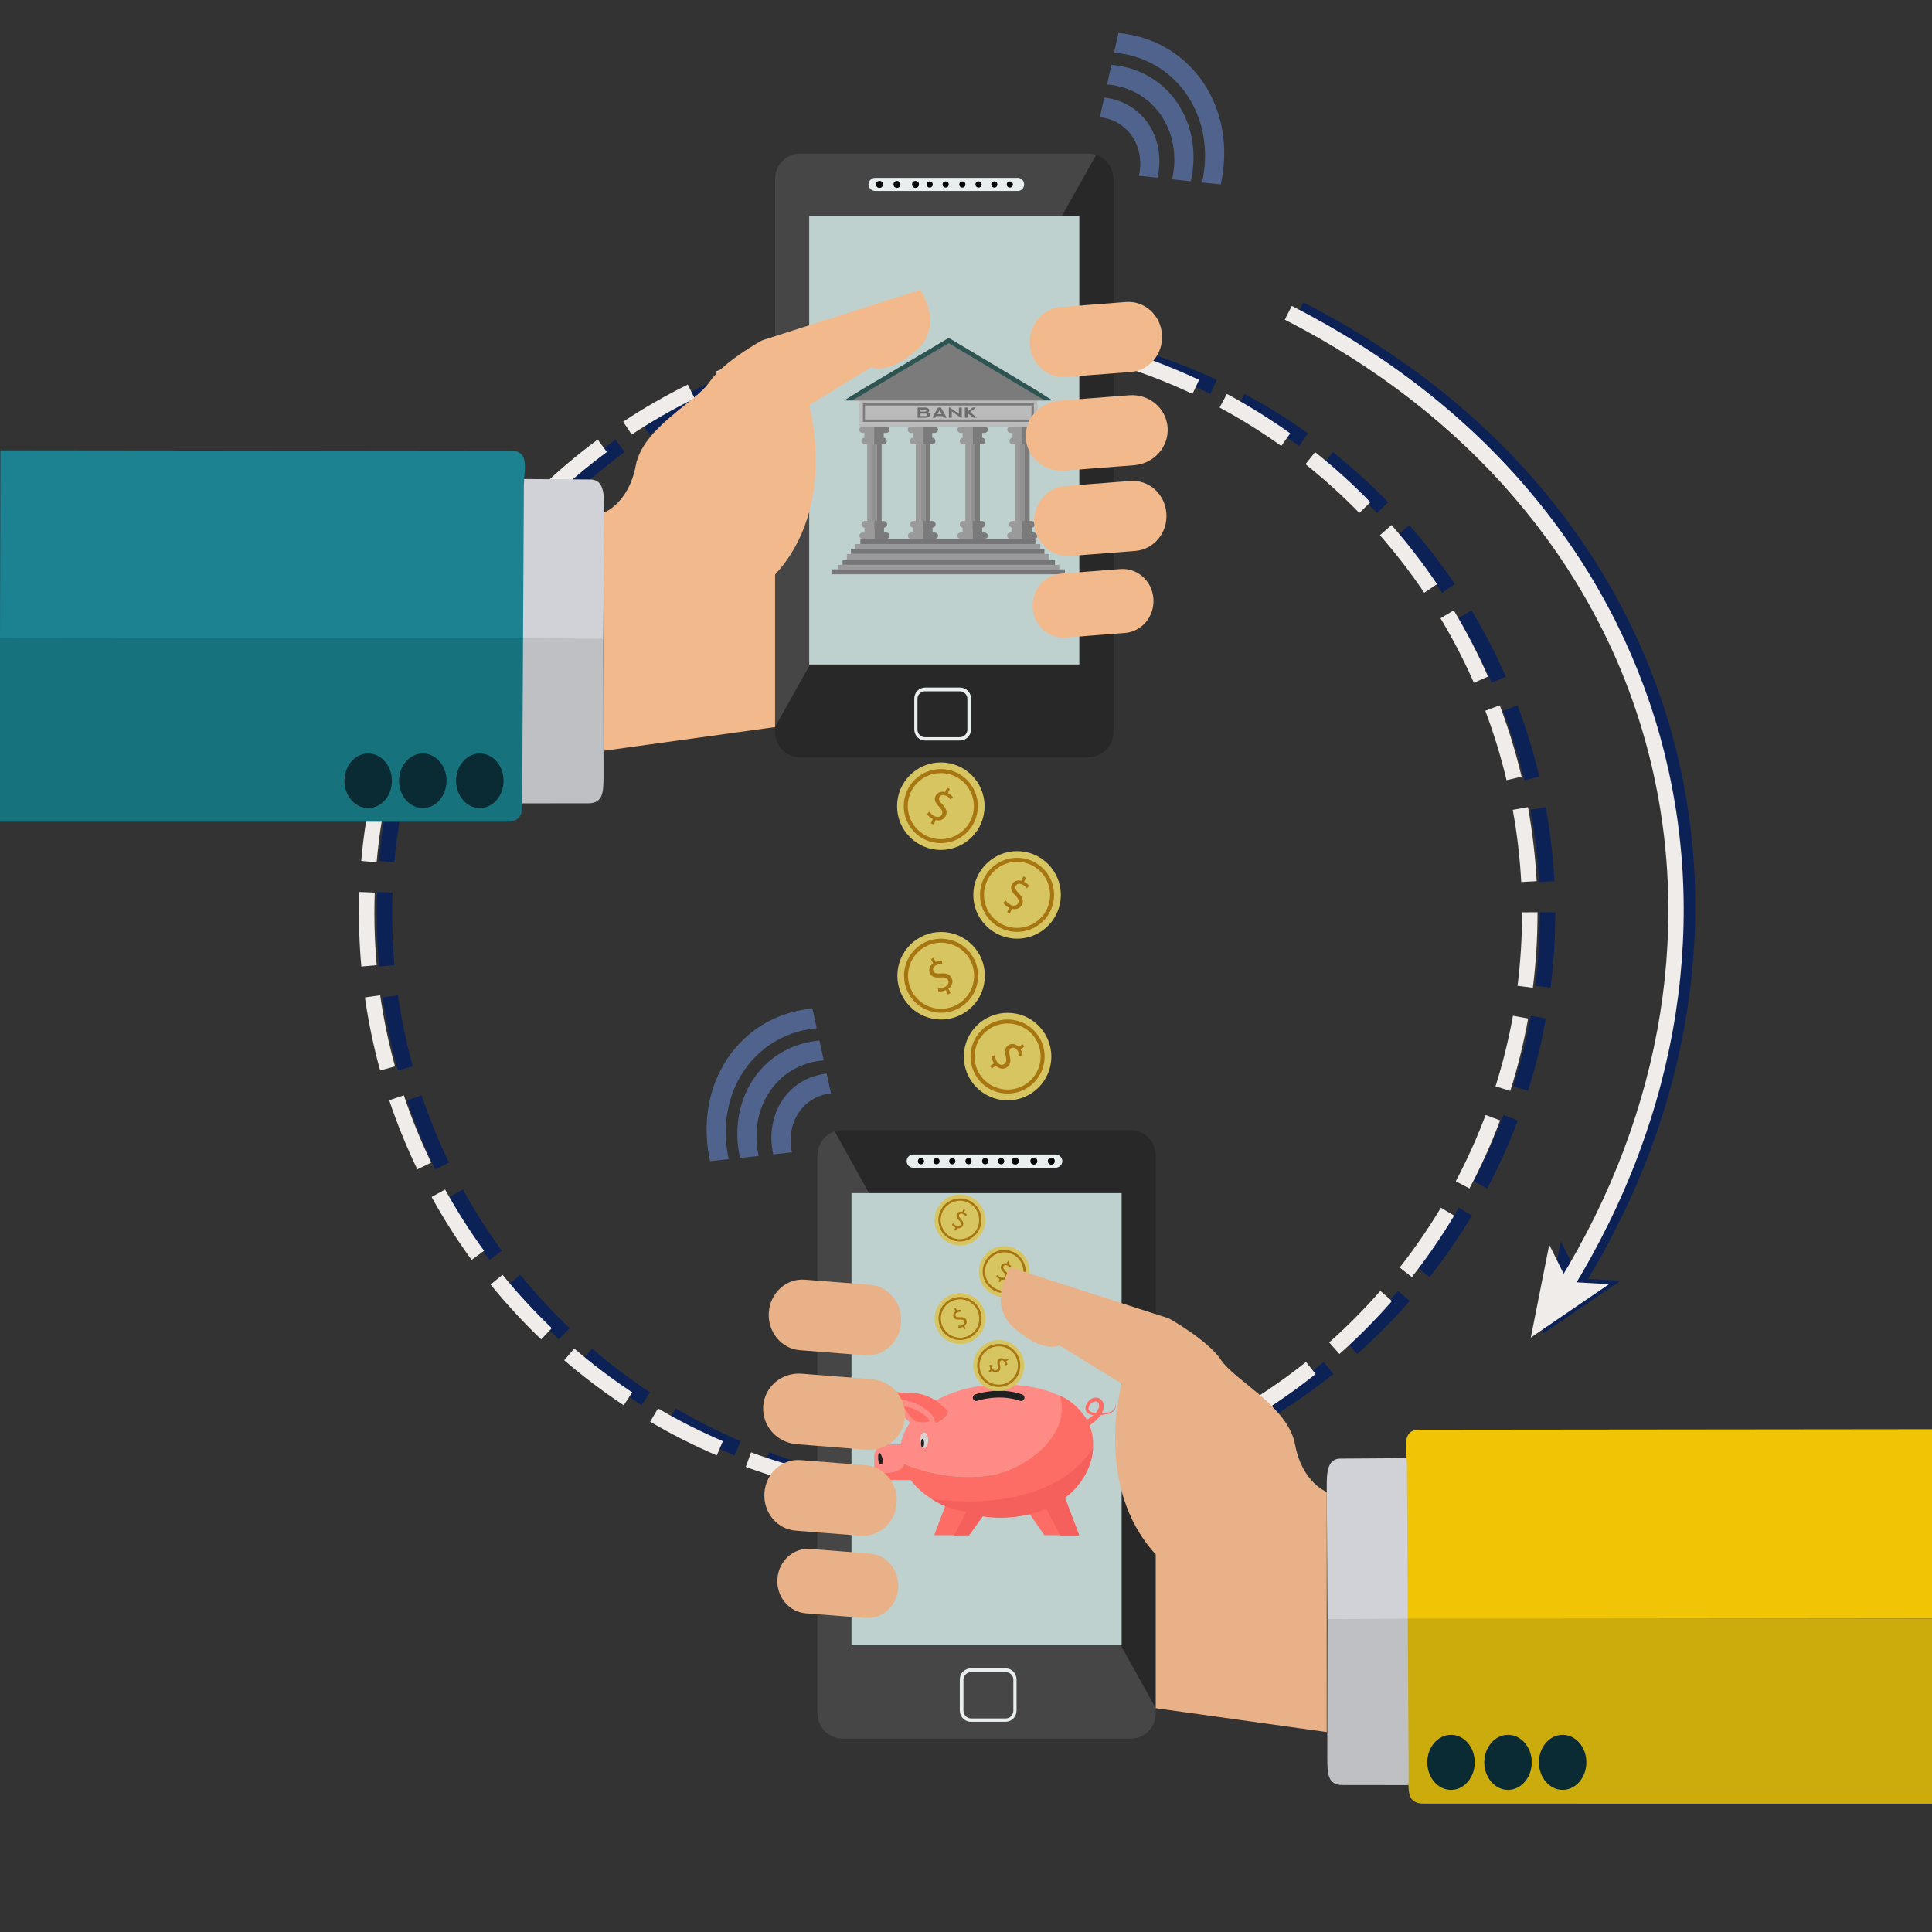 <?xml version="1.0" encoding="utf-8"?>
<!-- Generator: Adobe Illustrator 16.0.0, SVG Export Plug-In . SVG Version: 6.00 Build 0)  -->
<!DOCTYPE svg PUBLIC "-//W3C//DTD SVG 1.1//EN" "http://www.w3.org/Graphics/SVG/1.1/DTD/svg11.dtd">
<svg version="1.1" id="Layer_1" xmlns="http://www.w3.org/2000/svg" xmlns:xlink="http://www.w3.org/1999/xlink" x="0px" y="0px"
	 width="5000px" height="5000px" viewBox="0 0 5000 5000" enable-background="new 0 0 5000 5000" xml:space="preserve">
<rect x="0" y="0" width="5000" height="5000" fill="#333333" stroke="none"/>
<path fill="#0C2257" d="M2512.745,3888.618l-0.328-39.998c62.706-0.514,125.803-4.986,187.539-13.294l5.334,39.643
	C2641.901,3883.499,2577.119,3888.091,2512.745,3888.618z M2432.279,3887.192c-64.292-2.81-128.882-9.723-191.974-20.548
	l6.765-39.424c61.438,10.541,124.339,17.273,186.955,20.01L2432.279,3887.192z M2784.753,3862.129l-7.424-39.305
	c61.451-11.607,122.733-27.283,182.144-46.594l12.365,38.041C2910.814,3834.105,2847.87,3850.207,2784.753,3862.129z
	 M2161.354,3850.934c-62.661-14.208-125.023-32.603-185.355-54.675l13.743-37.564c58.737,21.488,119.453,39.396,180.458,53.229
	L2161.354,3850.934z M3047.714,3787.356l-14.37-37.33c58.245-22.421,115.672-48.837,170.688-78.514l18.99,35.205
	C3166.519,3737.197,3107.537,3764.328,3047.714,3787.356z M1901.011,3766.536c-59-25.223-117.019-54.522-172.447-87.086
	l20.262-34.488c53.971,31.707,110.463,60.236,167.909,84.795L1901.011,3766.536z M3292.752,3666.69l-20.822-34.154
	c53.314-32.503,105.129-68.771,154.005-107.799l24.959,31.258C3400.706,3596.069,3347.5,3633.313,3292.752,3666.69z
	 M1660.191,3636.81c-53.527-35.378-105.366-74.555-154.076-116.443l26.081-30.328c47.438,40.795,97.922,78.949,150.05,113.4
	L1660.191,3636.81z M3512.437,3504.148l-26.564-29.904c46.738-41.518,91.302-86.43,132.455-133.49l30.111,26.332
	C3606.184,3415.405,3560.426,3461.521,3512.437,3504.148z M1446.469,3466.284c-46.41-44.354-90.454-92.101-130.911-141.915
	l31.05-25.217c39.401,48.515,82.298,95.017,127.498,138.214L1446.469,3466.284z M3699.839,3305.096l-31.452-24.715
	c38.664-49.205,74.543-101.333,106.64-154.935l34.317,20.551C3776.384,3201.039,3739.541,3254.567,3699.839,3305.096z
	 M1266.496,3260.604c-37.813-51.91-72.657-106.712-103.563-162.883l35.045-19.282c30.095,54.697,64.026,108.063,100.849,158.614
	L1266.496,3260.604z M3848.907,3075.776l-35.357-18.705c29.267-55.32,55.244-113.033,77.21-171.536l37.447,14.061
	C3905.646,2959.685,3878.966,3018.96,3848.907,3075.776z M1126.059,3026.294c-27.95-57.843-52.435-118.027-72.776-178.88
	l37.937-12.682c19.804,59.246,43.643,117.842,70.855,174.159L1126.059,3026.294z M3954.546,2823.328l-38.145-12.044
	c18.809-59.567,33.97-120.979,45.063-182.527l39.365,7.094C3989.437,2699.068,3973.864,2762.145,3954.546,2823.328z
	 M1029.799,2770.408c-17.066-61.814-30.332-125.413-39.428-189.032l39.597-5.662c8.857,61.943,21.773,123.866,38.389,184.049
	L1029.799,2770.408z M4013.005,2556.281l-39.686-5.004c7.792-61.799,11.743-124.941,11.743-187.67l-0.002-2.562l40-0.09l0.002,2.674
	C4025.063,2428.003,4021.006,2492.828,4013.005,2556.281z M981.082,2501.427c-4.077-45.51-6.144-91.879-6.144-137.819
	c0-18.327,0.33-36.886,0.979-55.163l39.975,1.421c-0.633,17.806-0.954,35.888-0.954,53.742c0,44.754,2.013,89.922,5.985,134.25
	L981.082,2501.427z M3982.893,2282.646c-3.36-62.574-10.727-125.403-21.893-186.744l39.354-7.164
	c11.467,62.994,19.031,127.512,22.482,191.763L3982.893,2282.646z M1020.721,2231.626l-39.846-3.508
	c5.641-64.065,15.422-128.288,29.07-190.885l39.082,8.521C1035.738,2106.704,1026.214,2169.241,1020.721,2231.626z
	 M3944.925,2019.192c-14.442-60.818-32.953-121.305-55.019-179.781l37.425-14.121c22.664,60.063,41.677,122.192,56.512,184.661
	L3944.925,2019.192z M1067.753,1969.646l-38.574-10.586c16.999-61.939,38.172-123.409,62.933-182.702l36.911,15.414
	C1104.917,1849.498,1084.302,1909.344,1067.753,1969.646z M3860.362,1766.99c-25.098-57.143-54.146-113.295-86.341-166.898
	l34.291-20.595c33.063,55.049,62.896,112.719,88.673,171.407L3860.362,1766.99z M1161.192,1720.151l-36.04-17.354
	c27.835-57.807,59.692-114.457,94.687-168.376l33.553,21.777C1219.316,1608.703,1188.295,1663.864,1161.192,1720.151z
	 M3731.943,1534.042c-34.938-51.779-73.554-101.878-114.775-148.905l30.08-26.367c42.326,48.287,81.978,99.729,117.854,152.898
	L3731.943,1534.042z M1297.824,1491.54l-32.359-23.514c37.722-51.91,79.153-101.959,123.145-148.756l29.145,27.396
	C1374.911,1392.243,1334.561,1440.986,1297.824,1491.54z M3563.968,1327.566c-43.629-44.799-90.541-87.26-139.431-126.203
	l24.922-31.287c50.199,39.986,98.367,83.584,143.165,129.582L3563.968,1327.566z M1472.934,1290.97l-27.667-28.887
	c46.371-44.413,96.016-86.3,147.556-124.499l23.817,32.136C1566.445,1206.921,1518.095,1247.716,1472.934,1290.97z
	 M3361.919,1154.122c-50.938-36.366-104.666-69.806-159.689-99.39l18.941-35.231c56.507,30.381,111.681,64.722,163.99,102.066
	L3361.919,1154.122z M1680.779,1124.748l-22.095-33.344c53.535-35.473,109.827-67.843,167.313-96.211l17.701,35.87
	C1787.723,1058.685,1732.909,1090.205,1680.779,1124.748z M3132.13,1019.406c-56.607-26.668-115.467-49.938-174.944-69.162
	l12.303-38.061c61.091,19.746,121.547,43.647,179.688,71.038L3132.13,1019.406z M1914.755,998.308l-15.777-36.757
	c59.015-25.331,120.234-47.1,181.956-64.702l10.97,38.467C2031.813,952.453,1972.211,973.646,1914.755,998.308z M2881.991,928.129
	c-60.337-16.013-122.385-28.313-184.423-36.559l5.271-39.651c63.714,8.468,127.441,21.102,189.412,37.549L2881.991,928.129z
	 M2167.821,915.833l-8.91-38.995c62.468-14.272,126.592-24.689,190.59-30.959l3.9,39.81
	C2291.083,891.794,2228.645,901.937,2167.821,915.833z M2619.623,883.292c-39.522-3.15-79.77-4.747-119.623-4.747
	c-22.744,0-45.761,0.521-68.41,1.547l-1.812-39.959c23.25-1.054,46.875-1.588,70.221-1.588c40.909,0,82.226,1.64,122.801,4.873
	L2619.623,883.292z"/>
<path fill="#EFECEA" d="M2466.745,3888.618l-0.328-39.998c62.706-0.514,125.803-4.986,187.539-13.294l5.334,39.643
	C2595.901,3883.499,2531.119,3888.091,2466.745,3888.618z M2386.279,3887.192c-64.292-2.81-128.882-9.723-191.974-20.548
	l6.765-39.424c61.438,10.541,124.339,17.273,186.955,20.01L2386.279,3887.192z M2738.753,3862.129l-7.424-39.305
	c61.451-11.607,122.733-27.283,182.144-46.594l12.365,38.041C2864.814,3834.105,2801.87,3850.207,2738.753,3862.129z
	 M2115.354,3850.934c-62.661-14.208-125.023-32.603-185.355-54.675l13.743-37.564c58.737,21.488,119.453,39.396,180.458,53.229
	L2115.354,3850.934z M3001.714,3787.356l-14.37-37.33c58.245-22.421,115.672-48.837,170.688-78.514l18.99,35.205
	C3120.519,3737.197,3061.537,3764.328,3001.714,3787.356z M1855.011,3766.536c-59-25.223-117.019-54.522-172.447-87.086
	l20.262-34.488c53.971,31.707,110.463,60.236,167.909,84.795L1855.011,3766.536z M3246.752,3666.69l-20.822-34.154
	c53.314-32.503,105.129-68.771,154.005-107.799l24.959,31.258C3354.706,3596.069,3301.5,3633.313,3246.752,3666.69z
	 M1614.191,3636.81c-53.527-35.378-105.366-74.555-154.076-116.443l26.081-30.328c47.438,40.795,97.922,78.949,150.05,113.4
	L1614.191,3636.81z M3466.437,3504.148l-26.564-29.904c46.738-41.518,91.302-86.43,132.455-133.49l30.111,26.332
	C3560.184,3415.405,3514.426,3461.521,3466.437,3504.148z M1400.469,3466.284c-46.41-44.354-90.454-92.101-130.911-141.915
	l31.05-25.217c39.401,48.515,82.298,95.017,127.498,138.214L1400.469,3466.284z M3653.839,3305.096l-31.452-24.715
	c38.664-49.205,74.543-101.333,106.64-154.935l34.317,20.551C3730.384,3201.039,3693.541,3254.567,3653.839,3305.096z
	 M1220.496,3260.604c-37.813-51.91-72.657-106.712-103.563-162.883l35.045-19.282c30.095,54.697,64.026,108.063,100.849,158.614
	L1220.496,3260.604z M3802.907,3075.776l-35.357-18.705c29.267-55.32,55.244-113.033,77.21-171.536l37.447,14.061
	C3859.646,2959.685,3832.966,3018.96,3802.907,3075.776z M1080.059,3026.294c-27.95-57.843-52.435-118.027-72.776-178.88
	l37.937-12.682c19.804,59.246,43.643,117.842,70.855,174.159L1080.059,3026.294z M3908.546,2823.328l-38.145-12.044
	c18.809-59.567,33.97-120.979,45.063-182.527l39.365,7.094C3943.437,2699.068,3927.864,2762.145,3908.546,2823.328z
	 M983.799,2770.408c-17.066-61.814-30.332-125.413-39.428-189.032l39.597-5.662c8.857,61.943,21.773,123.866,38.389,184.049
	L983.799,2770.408z M3967.005,2556.281l-39.686-5.004c7.792-61.799,11.743-124.941,11.743-187.67l-0.002-2.562l40-0.09l0.002,2.674
	C3979.063,2428.003,3975.006,2492.828,3967.005,2556.281z M935.082,2501.427c-4.077-45.51-6.144-91.879-6.144-137.819
	c0-18.327,0.33-36.886,0.979-55.163l39.975,1.421c-0.633,17.806-0.954,35.888-0.954,53.742c0,44.754,2.013,89.922,5.985,134.25
	L935.082,2501.427z M3936.893,2282.646c-3.36-62.574-10.727-125.403-21.893-186.744l39.354-7.164
	c11.467,62.994,19.031,127.512,22.482,191.763L3936.893,2282.646z M974.721,2231.626l-39.846-3.508
	c5.641-64.065,15.422-128.288,29.07-190.885l39.082,8.521C989.738,2106.704,980.214,2169.241,974.721,2231.626z M3898.925,2019.192
	c-14.442-60.818-32.953-121.305-55.019-179.781l37.425-14.121c22.664,60.063,41.677,122.192,56.512,184.661L3898.925,2019.192z
	 M1021.753,1969.646l-38.574-10.586c16.999-61.939,38.172-123.409,62.933-182.702l36.911,15.414
	C1058.917,1849.498,1038.302,1909.344,1021.753,1969.646z M3814.362,1766.99c-25.098-57.143-54.146-113.295-86.341-166.898
	l34.291-20.595c33.063,55.049,62.896,112.719,88.673,171.407L3814.362,1766.99z M1115.192,1720.151l-36.04-17.354
	c27.835-57.807,59.692-114.457,94.687-168.376l33.553,21.777C1173.316,1608.703,1142.295,1663.864,1115.192,1720.151z
	 M3685.943,1534.042c-34.938-51.779-73.554-101.878-114.775-148.905l30.08-26.367c42.326,48.287,81.978,99.729,117.854,152.898
	L3685.943,1534.042z M1251.824,1491.54l-32.359-23.514c37.722-51.91,79.153-101.959,123.145-148.756l29.145,27.396
	C1328.911,1392.243,1288.561,1440.986,1251.824,1491.54z M3517.968,1327.566c-43.629-44.799-90.541-87.26-139.431-126.203
	l24.922-31.287c50.199,39.986,98.367,83.584,143.165,129.582L3517.968,1327.566z M1426.934,1290.97l-27.667-28.887
	c46.371-44.413,96.016-86.3,147.556-124.499l23.817,32.136C1520.445,1206.921,1472.095,1247.716,1426.934,1290.97z
	 M3315.919,1154.122c-50.938-36.366-104.666-69.806-159.689-99.39l18.941-35.231c56.507,30.381,111.681,64.722,163.99,102.066
	L3315.919,1154.122z M1634.779,1124.748l-22.095-33.344c53.535-35.473,109.827-67.843,167.313-96.211l17.701,35.87
	C1741.723,1058.685,1686.909,1090.205,1634.779,1124.748z M3086.13,1019.406c-56.607-26.668-115.467-49.938-174.944-69.162
	l12.303-38.061c61.091,19.746,121.547,43.647,179.688,71.038L3086.13,1019.406z M1868.755,998.308l-15.777-36.757
	c59.015-25.331,120.234-47.1,181.957-64.702l10.97,38.467C1985.813,952.453,1926.211,973.646,1868.755,998.308z M2835.991,928.129
	c-60.337-16.013-122.385-28.313-184.423-36.559l5.271-39.651c63.714,8.468,127.441,21.102,189.412,37.549L2835.991,928.129z
	 M2121.821,915.833l-8.91-38.995c62.468-14.272,126.592-24.689,190.59-30.959l3.9,39.81
	C2245.083,891.794,2182.645,901.937,2121.821,915.833z M2573.623,883.292c-39.522-3.15-79.77-4.747-119.623-4.747
	c-22.744,0-45.761,0.521-68.41,1.547l-1.812-39.959c23.25-1.054,46.875-1.588,70.221-1.588c40.909,0,82.226,1.64,122.801,4.873
	L2573.623,883.292z"/>
<g>
	<path fill="#0C2257" d="M4098.19,3329.309l-34.066-20.963c273.186-443.946,352.327-942.377,222.849-1403.479
		c-129.172-460.006-460.174-845.885-932.032-1086.555l18.174-35.633c246.086,125.516,453.953,287.925,617.825,482.717
		c78.655,93.496,147.018,194.628,203.188,300.589c55.354,104.42,99.549,214.798,131.354,328.067
		c32.27,114.916,52.149,234.066,59.089,354.142c6.945,120.196,0.995,242.553-17.687,363.671
		c-18.856,122.254-50.895,244.575-95.223,363.564C4226.572,3096.464,4168.208,3215.525,4098.19,3329.309z"/>
	<g>
		<polygon fill="#0C2257" points="3991.707,3452.67 4039.413,3212.31 4087.079,3308.315 4194.069,3314.487 		"/>
	</g>
</g>
<g>
	<path fill="#EFECEA" d="M4068.19,3338.309l-34.066-20.963c273.186-443.946,352.327-942.377,222.849-1403.479
		c-129.172-460.006-460.174-845.885-932.032-1086.555l18.174-35.633c246.086,125.516,453.953,287.925,617.825,482.717
		c78.655,93.496,147.018,194.628,203.188,300.589c55.354,104.42,99.549,214.798,131.354,328.067
		c32.27,114.916,52.149,234.066,59.089,354.142c6.945,120.196,0.995,242.553-17.687,363.671
		c-18.856,122.254-50.895,244.575-95.223,363.564C4196.572,3105.464,4138.208,3224.525,4068.19,3338.309z"/>
	<g>
		<polygon fill="#EFECEA" points="3961.707,3461.67 4009.413,3221.31 4057.079,3317.315 4164.069,3323.487 		"/>
	</g>
</g>
<g>
	<g>
		<path fill="#474646" d="M2815.689,397.459h-744.746c-36.1,0-65.041,29.259-65.041,65.677v1418.481l831.119-1480.685
			C2830.309,398.607,2823.156,397.459,2815.689,397.459z"/>
		<path fill="#282828" d="M2837.047,400.801l-831.144,1480.816v12.997c0,36.418,28.941,65.243,65.041,65.243h744.746
			c36.1,0,65.859-28.824,65.859-65.243V463.136C2881.549,434.251,2862.792,409.72,2837.047,400.801z"/>
	</g>
	<path fill="#E8EFEE" d="M2513.043,1887.526c0,16.038-12.732,28.864-28.629,28.864h-90.021c-15.897,0-28.258-12.826-28.258-28.864
		v-79.535c0-16.037,12.361-28.607,28.258-28.607h90.021c15.897,0,28.629,12.57,28.629,28.607V1887.526z M2503.565,1808.463
		c0-10.691-9.021-19.38-19.62-19.38h-90.203c-10.598,0-19.315,8.688-19.315,19.38v79.719c0,10.692,8.717,19.721,19.315,19.721
		h90.203c10.598,0,19.62-9.029,19.62-19.721V1808.463z"/>
	<path fill="#E8EFEE" d="M2650.475,477.291c0,9.338-7.254,16.899-16.511,16.899h-368.995c-9.257,0-17.309-7.561-17.309-16.899
		v-0.021c0-9.338,8.052-17.028,17.309-17.028h368.995c9.257,0,16.511,7.689,16.511,17.028V477.291z"/>
	<ellipse fill="#050505" cx="2321.418" cy="477.216" rx="8.965" ry="9.044"/>
	<ellipse fill="#050505" cx="2276.155" cy="477.216" rx="8.965" ry="9.044"/>
	<ellipse fill="#050505" cx="2369.382" cy="477.216" rx="8.965" ry="9.044"/>
	<ellipse fill="#050505" cx="2405.981" cy="477.408" rx="7.958" ry="8.028"/>
	<ellipse fill="#050505" cx="2447.358" cy="477.408" rx="7.958" ry="8.028"/>
	<ellipse fill="#050505" cx="2490.535" cy="477.408" rx="7.958" ry="8.028"/>
	<ellipse fill="#050505" cx="2573.291" cy="477.408" rx="7.958" ry="8.028"/>
	<ellipse fill="#050505" cx="2532.513" cy="477.408" rx="7.958" ry="8.028"/>
	<ellipse fill="#050505" cx="2613.469" cy="477.408" rx="7.958" ry="8.028"/>
	<path fill="#F0F7F0" d="M2266.272,1406.092"/>
	<rect x="2094.188" y="559.383" fill="#BFD1CF" width="699.078" height="1160.312"/>
	<rect x="2224.122" y="1036.36" fill="#BCBBBB" width="461.396" height="67.511"/>
	<rect x="2244.417" y="1149.845" fill="#9B9A9A" width="12.425" height="219.184"/>
	<rect x="2256.842" y="1149.845" fill="#919090" width="12.425" height="219.184"/>
	<rect x="2269.268" y="1149.845" fill="#7C7B7B" width="12.426" height="219.184"/>
	<rect x="2369.913" y="1149.845" fill="#9B9A9A" width="12.839" height="219.184"/>
	<rect x="2382.752" y="1149.845" fill="#919090" width="12.011" height="219.184"/>
	<rect x="2394.764" y="1149.845" fill="#7C7B7B" width="12.839" height="219.184"/>
	<rect x="2498.309" y="1149.845" fill="#9B9A9A" width="12.84" height="219.184"/>
	<rect x="2511.148" y="1149.845" fill="#919090" width="12.839" height="219.184"/>
	<rect x="2523.987" y="1149.845" fill="#7C7B7B" width="12.012" height="219.184"/>
	<rect x="2627.118" y="1149.845" fill="#9B9A9A" width="12.839" height="219.184"/>
	<rect x="2639.957" y="1149.845" fill="#919090" width="12.012" height="219.184"/>
	<rect x="2651.969" y="1149.845" fill="#7C7B7B" width="12.84" height="219.184"/>
	<rect x="2226.607" y="1395.537" fill="#767577" width="453.111" height="12.425"/>
	<rect x="2213.768" y="1407.962" fill="#9B9A9A" width="478.377" height="12.84"/>
	<rect x="2202.171" y="1420.802" fill="#767577" width="500.741" height="12.839"/>
	<rect x="2191.816" y="1433.641" fill="#9B9A9A" width="524.35" height="16.153"/>
	<rect x="2180.634" y="1449.794" fill="#767577" width="549.614" height="12.011"/>
	<rect x="2169.036" y="1461.805" fill="#9B9A9A" width="572.396" height="11.597"/>
	<rect x="2153.298" y="1473.402" fill="#767577" width="602.63" height="12.839"/>
	<g>
		<path fill="#9B9A9A" d="M2237.368,1348.32c-4.36,0-7.861,3.907-7.861,8.549v0.199c0,4.642,3.501,8.233,7.861,8.233h0.008v12.839
			h-4.125c-5.186,0-9.129,3.508-9.129,8.15v0.199c0,4.643,3.944,8.218,9.129,8.218h29.804v-46.388H2237.368z"/>
		<path fill="#7C7B7B" d="M2293.046,1378.141h-5.14v-12.839h-0.271c4.36,0,8.141-3.591,8.141-8.233v-0.199
			c0-4.642-3.781-8.549-8.141-8.549h-24.579v46.388h29.991c5.186,0,9.356-3.575,9.356-8.218v-0.199
			C2302.402,1381.649,2298.231,1378.141,2293.046,1378.141z"/>
	</g>
	<g>
		<path fill="#9B9A9A" d="M2362.999,1348.32c-4.359,0-7.996,3.907-7.996,8.549v0.199c0,4.642,3.636,8.233,7.996,8.233h-0.126v12.839
			h-3.99c-5.186,0-9.264,3.508-9.264,8.15v0.199c0,4.643,4.078,8.218,9.264,8.218h29.669v-46.388H2362.999z"/>
		<path fill="#7C7B7B" d="M2418.676,1378.141h-5.274v-12.839h-0.137c4.359,0,8.007-3.591,8.007-8.233v-0.199
			c0-4.642-3.647-8.549-8.007-8.549h-24.714v46.388h30.125c5.186,0,9.222-3.575,9.222-8.218v-0.199
			C2427.898,1381.649,2423.862,1378.141,2418.676,1378.141z"/>
	</g>
	<g>
		<path fill="#9B9A9A" d="M2491.22,1348.32c-4.36,0-7.407,3.907-7.407,8.549v0.199c0,4.642,3.047,8.233,7.407,8.233h0.048v12.839
			h-4.165c-5.186,0-9.503,3.508-9.503,8.15v0.199c0,4.643,4.317,8.218,9.503,8.218h29.843v-46.388H2491.22z"/>
		<path fill="#7C7B7B" d="M2546.897,1378.141h-5.101v-12.839h-0.311c4.359,0,8.18-3.591,8.18-8.233v-0.199
			c0-4.642-3.82-8.549-8.18-8.549h-24.54v46.388h29.951c5.186,0,9.81-3.575,9.81-8.218v-0.199
			C2556.707,1381.649,2552.083,1378.141,2546.897,1378.141z"/>
	</g>
	<g>
		<path fill="#9B9A9A" d="M2619.872,1348.32c-4.359,0-8.079,3.907-8.079,8.549v0.199c0,4.642,3.72,8.233,8.079,8.233h-0.209v12.839
			h-3.907c-5.186,0-9.347,3.508-9.347,8.15v0.199c0,4.643,4.161,8.218,9.347,8.218h29.172v-46.388H2619.872z"/>
		<path fill="#7C7B7B" d="M2675.55,1378.141h-5.357v-12.839h-0.054c4.359,0,7.924-3.591,7.924-8.233v-0.199
			c0-4.642-3.564-8.549-7.924-8.549h-25.211v46.388h30.622c5.186,0,9.553-3.575,9.553-8.218v-0.199
			C2685.103,1381.649,2680.735,1378.141,2675.55,1378.141z"/>
	</g>
	<g>
		<path fill="#9B9A9A" d="M2236.936,1149.845c-4.359,0-7.844-3.603-7.844-8.245v-0.199c0-4.642,3.484-8.538,7.844-8.538h0.026
			v-12.425h-4.142c-5.186,0-9.112-3.618-9.112-8.26v-0.199c0-4.642,3.926-8.108,9.112-8.108h29.407v45.974H2236.936z"/>
		<path fill="#7C7B7B" d="M2292.614,1120.438h-5.537v12.425h0.125c4.359,0,7.744,3.896,7.744,8.538v0.199
			c0,4.642-3.385,8.245-7.744,8.245h-24.976v-45.974h30.388c5.186,0,9.374,3.466,9.374,8.108v0.199
			C2301.988,1116.821,2297.8,1120.438,2292.614,1120.438z"/>
	</g>
	<g>
		<path fill="#9B9A9A" d="M2620.304,1149.845c-4.359,0-7.683-3.603-7.683-8.245v-0.199c0-4.642,3.323-8.538,7.683-8.538h0.188
			v-12.425h-4.304c-5.186,0-9.364-3.618-9.364-8.26v-0.199c0-4.642,4.179-8.108,9.364-8.108h29.568v45.974H2620.304z"/>
		<path fill="#7C7B7B" d="M2675.981,1120.438h-5.375v12.425h-0.036c4.359,0,7.905,3.896,7.905,8.538v0.199
			c0,4.642-3.546,8.245-7.905,8.245h-24.814v-45.974h30.226c5.186,0,9.536,3.466,9.536,8.108v0.199
			C2685.518,1116.821,2681.167,1120.438,2675.981,1120.438z"/>
	</g>
	<g>
		<path fill="#9B9A9A" d="M2491.22,1149.845c-4.36,0-7.407-3.603-7.407-8.245v-0.199c0-4.642,3.047-8.538,7.407-8.538h0.048v-12.425
			h-4.165c-5.186,0-9.503-3.618-9.503-8.26v-0.199c0-4.642,4.317-8.108,9.503-8.108h29.843v45.974H2491.22z"/>
		<path fill="#7C7B7B" d="M2546.897,1120.438h-5.101v12.425h-0.311c4.359,0,8.18,3.896,8.18,8.538v0.199
			c0,4.642-3.82,8.245-8.18,8.245h-24.54v-45.974h29.951c5.186,0,9.81,3.466,9.81,8.108v0.199
			C2556.707,1116.821,2552.083,1120.438,2546.897,1120.438z"/>
	</g>
	<g>
		<path fill="#9B9A9A" d="M2362.566,1149.845c-4.359,0-7.978-3.603-7.978-8.245v-0.199c0-4.642,3.619-8.538,7.978-8.538h-0.108
			v-12.425h-4.008c-5.186,0-9.246-3.618-9.246-8.26v-0.199c0-4.642,4.061-8.108,9.246-8.108h29.272v45.974H2362.566z"/>
		<path fill="#7C7B7B" d="M2418.245,1120.438h-5.671v12.425h0.26c4.359,0,8.024,3.896,8.024,8.538v0.199
			c0,4.642-3.665,8.245-8.024,8.245h-25.11v-45.974h30.522c5.186,0,9.653,3.466,9.653,8.108v0.199
			C2427.898,1116.821,2423.431,1120.438,2418.245,1120.438z"/>
	</g>
	<g>
		<polygon fill="#7C7B7B" points="2205.274,1036.36 2703.717,1036.36 2455.419,887.858 		"/>
		<path fill="#7C7B7B" d="M2455.409,895.167l226.383,135.395h-454.449L2455.409,895.167 M2455.419,887.858l-250.145,148.502h498.442
			L2455.419,887.858L2455.419,887.858z"/>
	</g>
	<polygon fill="#2E5452" points="2703.717,1036.36 2679.123,1021.864 2455.352,888.209 2230.387,1021.864 2205.274,1036.36 
		2184.75,1036.36 2227.403,1009.853 2455.367,874.417 2682.121,1009.853 2723.9,1036.36 	"/>
	<path fill="#7C7B7B" d="M2675.576,1091.86h-442.342v-48.045h442.342V1091.86z M2238.618,1085.647h430.746v-36.033h-430.746
		V1085.647z"/>
	<g>
		<path fill="#6D6C6C" d="M2401.977,1067.108c3.279,1.547,5.019,3.558,5.219,6.031c-0.334,4.97-4.104,7.602-11.312,7.895
			l-21.074-0.018v-26.357h19.875c6.309,0.258,9.638,2.843,9.987,7.754C2404.557,1064.758,2403.657,1066.323,2401.977,1067.108z
			 M2382.326,1065.227h10.486c3.013-0.035,4.561-1.131,4.645-3.288c-0.083-1.289-1.606-1.969-4.569-2.04h-10.562V1065.227z
			 M2382.326,1076.902h12.234c3.512-0.035,5.31-1.307,5.394-3.815c-0.084-1.688-1.856-2.567-5.318-2.637h-12.31V1076.902z"/>
		<path fill="#6D6C6C" d="M2412.688,1081.017l14.981-26.375h7.491l14.957,26.357l-7.965,0.018l-2.247-4.044h-16.979l-2.248,4.044
			H2412.688z M2431.615,1061.675l-5.693,10.022h11.236L2431.615,1061.675z"/>
		<path fill="#6D6C6C" d="M2455.71,1081.017v-26.375h2.497l23.471,16.528v-16.528h7.491v26.375h-2.747l-23.221-16.353v16.353
			H2455.71z"/>
		<path fill="#6D6C6C" d="M2497.009,1054.642h7.491v10.55l12.484-10.55h8.415l-14.657,12.308l17.729,14.067h-9.738l-14.232-11.394
			v11.394h-7.491V1054.642z"/>
	</g>
	<g>
		<path fill="#F2BA8C" d="M2911.563,1638.056c43.838-3.409,76.719-43.14,73.441-88.743l-0.017-0.231
			c-3.276-45.603-41.47-79.808-85.308-76.399l-153.805,11.96c-43.836,3.409-76.717,43.14-73.44,88.743l0.017,0.231
			c3.277,45.603,41.471,79.808,85.308,76.398L2911.563,1638.056z"/>
		<path fill="#F2BA8C" d="M2938.189,1425.81c47.996-3.732,83.996-47.233,80.408-97.162l-0.018-0.253
			c-3.588-49.929-45.404-87.378-93.4-83.646l-168.395,13.094c-47.996,3.732-83.997,47.233-80.409,97.162l0.019,0.253
			c3.588,49.929,45.404,87.378,93.4,83.646L2938.189,1425.81z"/>
		<path fill="#F2BA8C" d="M2935.094,1204.006c51.455-4.001,90.259-47.72,86.671-97.649l-0.019-0.253
			c-3.588-49.929-48.208-87.161-99.662-83.16l-180.531,14.038c-51.454,4.001-90.258,47.72-86.67,97.648l0.018,0.253
			c3.588,49.929,48.208,87.161,99.663,83.16L2935.094,1204.006z"/>
		<path fill="#F2BA8C" d="M2926.849,962.641c47.996-3.732,83.996-47.233,80.408-97.162l-0.019-0.253
			c-3.587-49.929-45.404-87.379-93.399-83.646l-168.396,13.094c-47.996,3.732-83.996,47.233-80.408,97.162l0.018,0.253
			c3.588,49.929,45.405,87.378,93.4,83.646L2926.849,962.641z"/>
		<path fill="#F2BA8C" d="M1563.376,1326.413L1563.376,1326.413c0,0,63.602-23.771,82.007-121.746
			c18.405-97.973,155.817-163.97,191.229-216.542c35.412-52.571,135.747-107.325,135.747-107.325l409.28-130.715
			c0,0,64.613,92.479-10.716,157.21c-75.328,64.73-116.293,43.12-116.293,43.12l-160.443,98.041c0,0,74.059,263.804-88.284,438.378
			v394.784l-442.527,61.275V1326.413z"/>
	</g>
	<g>
		<g>
			<g>
				<g>
					<path fill="#D0D2D8" d="M1563.363,1314.629c0.22-40.301-1.85-75.044-38.134-73.755l-192.63-1.287
						c-47.53-0.318-85.623,32.626-85.843,72.927l-1.857,339.793l316.607,2.115L1563.363,1314.629z"/>
					<path fill="#BFC0C4" d="M1561.918,2008.707l-0.405-355.721l-316.606-2.115l-1.944,355.72
						c-0.22,40.301,37.518,72.174,85.048,72.492l194.056-0.156C1561.513,2079.083,1561.698,2049.008,1561.918,2008.707z"/>
				</g>
				<g>
					<path fill="#1C8191" d="M1355.801,1256.39c0.22-40.301,15.83-89.215-31.699-89.532L1.039,1165.457L0,1651.632l1353.633,1.401
						L1355.801,1256.39z"/>
					<path fill="#16727C" d="M1351.464,2049.743l2.177-398.145L0,1651.632v475.042l1311.307-0.064
						C1358.837,2126.928,1351.244,2090.044,1351.464,2049.743z"/>
				</g>
			</g>
		</g>
		<ellipse fill="#0A2B34" cx="1241.763" cy="2020.647" rx="61.407" ry="70.656"/>
		<ellipse fill="#0A2B34" cx="1094.198" cy="2020.647" rx="61.407" ry="70.656"/>
		<ellipse fill="#0A2B34" cx="952.867" cy="2020.647" rx="61.407" ry="70.656"/>
	</g>
	<g>
		<path fill="#4F638C" d="M2846.93,303.447c-0.178-0.02-0.355-0.024-0.533-0.043l11.188-50.765c0.178,0.018,0.354,0.023,0.532,0.042
			c98.769,10.554,160.525,103.524,137.668,207.248l-48.339-5.165C2964.134,379.034,2919.042,311.152,2846.93,303.447z"/>
		<path fill="#4F638C" d="M2870.922,219.169c-1.948-0.208-3.896-0.383-5.845-0.535l11.188-50.774
			c1.948,0.162,3.896,0.336,5.844,0.545c143.314,15.314,232.928,150.218,199.76,300.724l-48.34-5.165
			C3060.528,341.45,2987.582,231.636,2870.922,219.169z"/>
		<path fill="#4F638C" d="M2888.09,136.66c-1.615-0.173-3.231-0.308-4.849-0.453l11.188-50.765c1.616,0.148,3.232,0.279,4.848,0.452
			c186.583,19.938,303.249,195.57,260.069,391.513l-48.34-5.166C3148.018,304.29,3048.019,153.749,2888.09,136.66z"/>
	</g>
</g>
<g>
	<g>
		<path fill="#282828" d="M2181.269,2924.51h744.746c36.1,0,65.04,29.498,65.04,66.213v1430.066l-831.119-1492.777
			C2166.649,2925.667,2173.802,2924.51,2181.269,2924.51z"/>
		<path fill="#474646" d="M2159.911,2927.879l831.144,1492.91v13.104c0,36.716-28.94,65.775-65.04,65.775h-744.746
			c-36.1,0-65.859-29.06-65.859-65.775v-1443.17C2115.409,2961.602,2134.166,2936.871,2159.911,2927.879z"/>
	</g>
	<path fill="#E8EFEE" d="M2483.915,4346.563c0-16.169,12.732-28.842,28.63-28.842h90.021c15.897,0,28.258,12.673,28.258,28.842
		v80.184c0,16.169-12.36,29.1-28.258,29.1h-90.021c-15.897,0-28.63-12.931-28.63-29.1V4346.563z M2493.393,4427.408
		c0,10.778,9.021,19.882,19.62,19.882h90.202c10.599,0,19.315-9.104,19.315-19.882v-80.37c0-10.778-8.717-19.538-19.315-19.538
		h-90.202c-10.599,0-19.62,8.76-19.62,19.538V4427.408z"/>
	<path fill="#E8EFEE" d="M2346.484,3004.993c0,9.415,7.253,17.038,16.51,17.038h368.995c9.257,0,17.31-7.623,17.31-17.038v-0.021
		c0-9.415-8.053-17.167-17.31-17.167h-368.995c-9.257,0-16.51,7.752-16.51,17.167V3004.993z"/>
	<ellipse fill="#050505" cx="2675.541" cy="3004.918" rx="8.965" ry="9.118"/>
	<ellipse fill="#050505" cx="2720.803" cy="3004.918" rx="8.965" ry="9.118"/>
	<ellipse fill="#050505" cx="2627.576" cy="3004.918" rx="8.965" ry="9.118"/>
	<ellipse fill="#050505" cx="2590.978" cy="3005.111" rx="7.958" ry="8.094"/>
	<ellipse fill="#050505" cx="2549.6" cy="3005.111" rx="7.958" ry="8.094"/>
	<ellipse fill="#050505" cx="2506.423" cy="3005.111" rx="7.958" ry="8.094"/>
	<ellipse fill="#050505" cx="2423.668" cy="3005.111" rx="7.958" ry="8.094"/>
	<ellipse fill="#050505" cx="2464.446" cy="3005.111" rx="7.958" ry="8.094"/>
	<ellipse fill="#050505" cx="2383.489" cy="3005.111" rx="7.958" ry="8.094"/>
	<path fill="#F0F7F0" d="M2730.687,3941.38"/>
	<rect x="2203.692" y="3087.756" fill="#BFD1CF" width="699.079" height="1169.787"/>
	<g>
		<g>
			<path fill="#FF8B86" d="M2592.938,3583.133c-65.134,0-124.729,15.51-170.643,41.189c15.673,10.943,30.477,26.537,30.477,26.537
				c7.666,9.582-33.731,43.697-34.499,26.065c-0.767-17.633-39.482-46.765-78.197-52.897c-24.682-3.91-38.923-18.568-46.006-28.683
				c-0.161-0.065-0.248-0.102-0.248-0.102s3.201,32.767,61.291,86.47c-12.531,17.395-20.737,36.554-23.71,56.238h-37.387
				c-17.496,0-31.515,14.469-31.515,31.965v28.773c0,0.343-0.026,0.684-0.016,1.023c7.813,5.948,18.794,12.025,31.105,11.999
				c24.084-0.052,48.151-13.343,46.144-23.255c0,0,105.368,49.295,224.784,29.225c96.46-16.212,209.288-108.376,216.841-180.764
				C2740.624,3602.617,2675.549,3583.133,2592.938,3583.133z"/>
			<path fill="#FE6D65" d="M2340.077,3624.027c38.715,6.133,77.43,35.265,78.197,52.897c0.767,17.632,42.165-16.483,34.499-26.065
				c0,0-14.803-15.594-30.477-26.537c-0.062,0.034-0.123,0.067-0.184,0.102c-17.283-10.456-41.122-20.549-67.739-19.492
				c-32.36,1.283-57.582-8.49-60.302-9.587C2301.154,3605.459,2315.396,3620.117,2340.077,3624.027z"/>
		</g>
		<g>
			<path fill="none" d="M2841.82,3629.896c-1.494-1.595-3.556-2.596-5.973-2.782c-1.207-0.094-2.498,0.021-3.813,0.334
				c-0.658,0.157-1.323,0.362-1.987,0.612c-0.331,0.133-0.664,0.263-0.994,0.415l-0.125,0.055l-0.063,0.027
				c-0.029,0.014,0.05-0.028-0.021,0.007l-0.305,0.147c-0.143,0.072-0.24,0.115-0.407,0.205c-1.212,0.64-2.439,1.51-3.589,2.506
				c-1.152,0.997-2.234,2.128-3.204,3.341c-1.938,2.419-3.46,5.206-4.11,7.948c-0.324,1.367-0.423,2.707-0.258,3.942
				c0.165,1.237,0.589,2.374,1.289,3.419c0.697,1.045,1.684,1.99,2.869,2.802c1.183,0.813,2.553,1.491,4.006,2.046
				c2.916,1.112,6.135,1.752,9.352,2.142c0.194,0.023,0.389,0.043,0.582,0.063c1.876-2.047,3.646-4.273,5.202-6.697
				c0.729-1.139,1.41-2.318,2.026-3.538c0.141-0.287,0.283-0.576,0.425-0.865l0.243-0.554l0.175-0.417
				c0.108-0.24,0.223-0.563,0.337-0.858c0.102-0.3,0.218-0.602,0.307-0.904c0.769-2.419,1.09-4.94,0.777-7.293
				C2844.263,3633.646,2843.325,3631.481,2841.82,3629.896z"/>
			<path fill="#FE6D65" d="M2887.764,3630.525c-0.111-0.846-0.215-1.491-0.296-1.924c-0.077-0.433-0.117-0.656-0.117-0.656
				s0.021,0.227,0.062,0.664c0.044,0.437,0.093,1.087,0.131,1.935c0.065,1.689,0.104,4.197-0.456,7.28
				c-0.284,1.536-0.737,3.209-1.455,4.924s-1.726,3.461-3.071,5.094c-1.35,1.629-3.044,3.133-5.046,4.37
				c-1.001,0.618-2.075,1.173-3.21,1.647c-1.133,0.471-2.339,0.872-3.552,1.139c-0.15,0.033-0.301,0.063-0.441,0.088l-0.471,0.074
				c-0.337,0.053-0.676,0.107-1.017,0.162c-0.682,0.104-1.37,0.209-2.065,0.315c-1.391,0.204-2.808,0.405-4.251,0.588
				c-2.884,0.373-5.869,0.694-8.936,0.935c-0.749,0.059-1.502,0.111-2.26,0.159c0.073-0.136,0.148-0.27,0.221-0.406
				c0.826-1.563,1.594-3.194,2.279-4.896c0.174-0.447,0.349-0.896,0.523-1.346l0.206-0.568l0.248-0.718
				c0.181-0.517,0.309-0.968,0.454-1.444c0.13-0.479,0.27-0.953,0.381-1.443c0.471-1.946,0.785-3.985,0.865-6.092
				c0.087-2.104-0.06-4.277-0.506-6.449c-0.443-2.17-1.19-4.342-2.293-6.39c-1.1-2.046-2.559-3.964-4.344-5.583
				c-1.781-1.62-3.892-2.93-6.166-3.79c-2.271-0.868-4.689-1.289-7.05-1.293c-2.364-0.008-4.663,0.392-6.801,1.064
				c-1.069,0.336-2.103,0.739-3.097,1.195c-0.492,0.234-0.983,0.47-1.457,0.728l-0.398,0.212l-0.293,0.169
				c-0.252,0.146-0.55,0.32-0.771,0.462c-1.9,1.197-3.539,2.575-5.026,4.062c-1.483,1.488-2.806,3.092-3.983,4.801
				c-1.177,1.709-2.205,3.526-3.049,5.461c-0.842,1.933-1.498,3.991-1.849,6.175c-0.348,2.177-0.379,4.502,0.114,6.806
				c0.479,2.299,1.528,4.532,2.972,6.343c1.438,1.824,3.209,3.222,5.022,4.278c1.819,1.062,3.697,1.807,5.557,2.369
				c1.861,0.563,3.712,0.943,5.538,1.213c0.345,0.051,0.688,0.095,1.031,0.138c-3.629,3.148-7.309,5.739-10.684,7.884
				c-2.266,1.435-4.396,2.666-6.34,3.724c-7.813-13.753-34.045-48.221-69.334-61.462c29.274,97.994-82.306,188.948-178.766,205.16
				c-119.417,20.07-224.784-29.225-224.784-29.225c2.007,9.912-22.077,23.203-46.161,23.255
				c-12.311,0.026-23.31-6.107-31.122-12.055c0.537,17.022,14.411,30.6,31.564,30.6h62.59c20.334,27.398,51.374,50.599,89.547,67.45
				l-28.616,75.396h90.389l35.309-49.104c16.095,2.016,32.71,3.063,49.703,3.063c25.786,0,49.861-2.953,72.023-8.358l37.692,54.399
				h90.388l-36.931-97.228c46.743-35.989,72.971-86.651,72.971-137.631c0-17.758-3.184-34.301-9.306-49.457
				c2.441-1.563,5.188-3.435,8.151-5.675c3.769-2.86,7.897-6.306,12.022-10.574c2.063-2.131,4.114-4.48,6.086-7.066
				c0.799-1.051,1.581-2.146,2.34-3.283c1.933-0.21,3.831-0.455,5.687-0.732c3.126-0.471,6.144-1.014,9.045-1.6
				c1.451-0.289,2.873-0.596,4.266-0.9c0.694-0.158,1.383-0.313,2.064-0.468c0.341-0.079,0.68-0.158,1.016-0.236l0.537-0.128
				c0.193-0.051,0.374-0.104,0.552-0.158c1.414-0.441,2.703-1,3.927-1.635c1.219-0.636,2.356-1.352,3.404-2.129
				c2.097-1.557,3.818-3.372,5.135-5.268c1.313-1.9,2.229-3.866,2.833-5.738c0.604-1.876,0.925-3.651,1.082-5.255
				C2888.229,3634.728,2887.971,3632.214,2887.764,3630.525z M2843.783,3643.291c-0.089,0.303-0.205,0.604-0.307,0.904
				c-0.114,0.295-0.229,0.618-0.337,0.858l-0.175,0.417l-0.243,0.554c-0.142,0.289-0.284,0.578-0.425,0.865
				c-0.616,1.22-1.297,2.399-2.026,3.538c-1.556,2.424-3.326,4.65-5.202,6.697c-0.193-0.021-0.388-0.04-0.582-0.063
				c-3.217-0.39-6.436-1.029-9.352-2.142c-1.453-0.555-2.823-1.232-4.006-2.046c-1.186-0.812-2.172-1.757-2.869-2.802
				c-0.7-1.045-1.124-2.182-1.289-3.419c-0.165-1.235-0.066-2.575,0.258-3.942c0.65-2.742,2.173-5.529,4.11-7.948
				c0.97-1.213,2.052-2.344,3.204-3.341c1.149-0.996,2.377-1.866,3.589-2.506c0.167-0.09,0.265-0.133,0.407-0.205l0.305-0.147
				c0.071-0.035-0.008,0.007,0.021-0.007l0.063-0.027l0.125-0.055c0.33-0.152,0.663-0.282,0.994-0.415
				c0.664-0.25,1.329-0.455,1.987-0.612c1.315-0.313,2.606-0.428,3.813-0.334c2.417,0.187,4.479,1.188,5.973,2.782
				c1.505,1.586,2.442,3.751,2.74,6.103C2844.873,3638.351,2844.552,3640.872,2843.783,3643.291z"/>
		</g>
		<g>
			<path fill="#212020" d="M2284.762,3779.016c1.382,7.861-1.104,8.671-4.249,9.224c-3.144,0.554-5.757,0.64-7.139-7.222
				c-1.383-7.861-1.011-20.693,2.134-21.246S2283.38,3771.154,2284.762,3779.016z"/>
			<ellipse fill="#DBD2D2" cx="2391.581" cy="3727.813" rx="10.65" ry="20.314"/>
			<ellipse fill="#212020" cx="2387.439" cy="3734.912" rx="4.142" ry="11.242"/>
			<path fill="#212020" d="M2642.589,3625.763c-0.956,0-1.927-0.158-2.88-0.492c-28.289-9.901-56.708-9.409-75.566-7.253
				c-20.704,2.368-34.799,7.208-34.938,7.257c-4.545,1.58-9.515-0.821-11.099-5.364s0.807-9.51,5.348-11.099
				c0.631-0.221,15.702-5.436,38.2-8.06c13.192-1.54,26.266-1.873,38.856-0.992c15.842,1.109,30.968,4.154,44.959,9.052
				c4.546,1.591,6.94,6.565,5.35,11.11C2649.562,3623.514,2646.19,3625.763,2642.589,3625.763z"/>
			<path fill="#F5605C" d="M2468.737,3973.653l32.728-61.325c0,0-39.702-0.434-91.501-33.813c0,0,298.011,52.546,418.79-130.389
				c0,0,0,74.359-72.641,128.096l36.929,97.565h-48.439l-37.069-68.769c0,0-77.591,33.771-164.298,19.105l-35.309,49.019
				L2468.737,3973.653z"/>
		</g>
		<path fill="#FE6D65" d="M2339.581,3642.104c0,0,17.978,29.992,28.631,35.318c10.654,5.326,32.626,3.995,37.288,0
			c4.661-3.995-33.292-32.684-53.268-35.318C2332.257,3639.469,2341.579,3635.416,2339.581,3642.104z"/>
	</g>
	<g>
		<circle fill="#D6C561" cx="2598.973" cy="3290.782" r="65.812"/>
		<path fill="#A87611" d="M2576.356,3341.646c-28.091-12.454-40.812-45.438-28.358-73.529s45.438-40.812,73.529-28.358
			c28.09,12.453,40.812,45.438,28.358,73.529C2637.432,3341.377,2604.447,3354.099,2576.356,3341.646z M2619.091,3245.252
			c-25.061-11.109-54.487,0.239-65.599,25.3c-11.11,25.062,0.239,54.488,25.3,65.599c25.062,11.11,54.488-0.238,65.599-25.3
			C2655.501,3285.79,2644.151,3256.363,2619.091,3245.252z"/>
		<g>
			<path fill="#A87611" d="M2584.031,3316.674l2.939-6.632c-3.779-1.754-7.194-4.683-8.766-7.343l3.526-3.7
				c1.665,2.624,4.526,5.385,8.203,7.015c4.662,2.066,9.007,0.772,10.667-2.971c1.601-3.611,0.029-6.979-3.956-11.103
				c-5.532-5.595-8.33-10.45-5.798-16.162c2.416-5.45,8.124-7.868,14.602-6.176l2.939-6.632l4.071,1.806l-2.823,6.369
				c3.881,1.878,6.107,4.121,7.516,6.081l-3.563,3.606c-1.029-1.399-3.081-4.037-7.283-5.9c-5.056-2.241-8.299-0.065-9.463,2.562
				c-1.514,3.414,0.158,6.198,4.823,11.094c5.54,5.757,7.44,10.685,4.851,16.528c-2.3,5.187-8.065,8.445-15.323,6.563l-3.027,6.828
				L2584.031,3316.674z"/>
		</g>
		<circle fill="#D6C561" cx="2484.311" cy="3157.335" r="65.813"/>
		<path fill="#A87611" d="M2461.694,3208.199c-28.091-12.454-40.812-45.439-28.358-73.529
			c12.454-28.091,45.438-40.813,73.529-28.358c28.091,12.453,40.812,45.438,28.358,73.528
			C2522.77,3207.931,2489.784,3220.652,2461.694,3208.199z M2504.428,3111.806c-25.061-11.11-54.487,0.239-65.598,25.3
			s0.239,54.488,25.3,65.599s54.488-0.239,65.599-25.3S2529.489,3122.916,2504.428,3111.806z"/>
		<g>
			<path fill="#A87611" d="M2469.368,3183.227l2.939-6.631c-3.779-1.754-7.194-4.683-8.765-7.343l3.526-3.7
				c1.665,2.623,4.526,5.385,8.203,7.015c4.662,2.066,9.007,0.772,10.666-2.971c1.601-3.611,0.03-6.979-3.956-11.103
				c-5.532-5.596-8.33-10.45-5.797-16.162c2.416-5.45,8.124-7.869,14.601-6.176l2.939-6.632l4.071,1.806l-2.823,6.368
				c3.881,1.878,6.107,4.122,7.517,6.083l-3.563,3.605c-1.03-1.399-3.081-4.037-7.283-5.9c-5.056-2.241-8.299-0.065-9.463,2.562
				c-1.514,3.414,0.159,6.198,4.823,11.095c5.54,5.756,7.441,10.684,4.85,16.527c-2.3,5.187-8.065,8.444-15.323,6.563l-3.027,6.828
				L2469.368,3183.227z"/>
		</g>
		<circle fill="#D6C561" cx="2484.736" cy="3412.352" r="65.812"/>
		<path fill="#A87611" d="M2509.188,3462.358c-27.589,13.528-61.04,2.089-74.568-25.5s-2.089-61.04,25.5-74.568
			c27.589-13.528,61.041-2.089,74.569,25.5S2536.777,3448.83,2509.188,3462.358z M2462.766,3367.687
			c-24.613,12.069-34.818,41.913-22.749,66.526c12.069,24.613,41.913,34.818,66.525,22.749
			c24.613-12.069,34.819-41.912,22.75-66.526C2517.223,3365.822,2487.379,3355.617,2462.766,3367.687z"/>
		<g>
			<path fill="#A87611" d="M2494.98,3440.436l-3.194-6.513c-3.771,1.77-8.21,2.506-11.258,2.001l-0.57-5.08
				c3.08,0.409,7.034-0.01,10.646-1.78c4.578-2.245,6.378-6.407,4.575-10.083c-1.739-3.547-5.329-4.506-11.05-4.101
				c-7.843,0.646-13.36-0.328-16.111-5.938c-2.625-5.353-0.812-11.281,4.646-15.157l-3.193-6.513l3.998-1.961l3.067,6.255
				c3.933-1.769,7.082-2.032,9.49-1.854l0.475,5.047c-1.734-0.11-5.073-0.232-9.201,1.792c-4.965,2.435-5.381,6.317-4.116,8.897
				c1.644,3.353,4.852,3.86,11.601,3.431c7.97-0.549,12.968,1.16,15.782,6.899c2.498,5.095,1.291,11.606-4.813,15.959l3.289,6.706
				L2494.98,3440.436z"/>
		</g>
		<circle fill="#D6C561" cx="2584.693" cy="3533.922" r="65.813"/>
		<path fill="#A87611" d="M2538.646,3565.198c-17.292-25.399-10.697-60.132,14.702-77.425
			c25.399-17.292,60.132-10.697,77.425,14.703c17.293,25.398,10.697,60.132-14.702,77.424
			C2590.671,3597.193,2555.938,3590.598,2538.646,3565.198z M2625.805,3505.858c-15.428-22.659-46.414-28.544-69.074-13.116
			s-28.544,46.414-13.116,69.074c15.427,22.66,46.413,28.543,69.073,13.116C2635.348,3559.505,2641.231,3528.519,2625.805,3505.858z
			"/>
		<g>
			<path fill="#A87611" d="M2558.34,3548.033l5.996-4.082c-2.285-3.483-3.642-7.773-3.572-10.861l4.947-1.283
				c0.031,3.107,1.005,6.962,3.269,10.287c2.87,4.215,7.244,5.407,10.628,3.104c3.266-2.224,3.708-5.913,2.497-11.519
				c-1.748-7.673-1.563-13.272,3.602-16.789c4.928-3.354,11.053-2.398,15.662,2.457l5.996-4.082l2.507,3.681l-5.76,3.921
				c2.307,3.644,3.014,6.724,3.177,9.133l-4.929,1.184c-0.137-1.732-0.487-5.056-3.074-8.855c-3.112-4.571-7.016-4.434-9.391-2.816
				c-3.087,2.102-3.135,5.349-1.756,11.97c1.67,7.813,0.685,13.002-4.6,16.599c-4.689,3.193-11.306,2.919-16.479-2.509l-6.174,4.204
				L2558.34,3548.033z"/>
		</g>
	</g>
	<g>
		<path fill="#E8B187" d="M2085.396,4175.239c-43.837-3.437-76.718-43.493-73.441-89.468l0.017-0.233
			c3.277-45.975,41.47-80.459,85.308-77.022l153.805,12.057c43.836,3.438,76.717,43.493,73.44,89.469l-0.017,0.232
			c-3.276,45.975-41.47,80.459-85.308,77.022L2085.396,4175.239z"/>
		<path fill="#E8B187" d="M2058.769,3961.26c-47.996-3.763-83.996-47.619-80.408-97.955l0.018-0.256
			c3.588-50.336,45.404-88.092,93.4-84.33l168.395,13.201c47.996,3.764,83.996,47.619,80.408,97.956l-0.018,0.255
			c-3.587,50.336-45.405,88.092-93.4,84.33L2058.769,3961.26z"/>
		<path fill="#E8B187" d="M2061.865,3737.644c-51.455-4.034-90.259-48.109-86.671-98.446l0.019-0.255
			c3.588-50.337,48.208-87.873,99.663-83.839l180.531,14.152c51.454,4.034,90.258,48.109,86.671,98.446l-0.019,0.255
			c-3.587,50.337-48.208,87.873-99.663,83.839L2061.865,3737.644z"/>
		<path fill="#E8B187" d="M2070.109,3494.308c-47.996-3.763-83.996-47.618-80.408-97.955l0.019-0.255
			c3.587-50.337,45.404-88.093,93.4-84.33l168.395,13.201c47.996,3.763,83.996,47.619,80.408,97.955l-0.018,0.256
			c-3.588,50.336-45.405,88.092-93.4,84.329L2070.109,3494.308z"/>
		<path fill="#E8B187" d="M3433.582,3861.051L3433.582,3861.051c0,0-63.603-23.966-82.007-122.74
			c-18.405-98.773-155.817-165.31-191.229-218.311s-135.747-108.202-135.747-108.202l-409.28-131.782
			c0,0-64.613,93.234,10.716,158.494c75.329,65.259,116.294,43.473,116.294,43.473l160.443,98.841c0,0-74.06,265.958,88.283,441.959
			v398.007l442.527,61.776V3861.051z"/>
	</g>
	<g>
		<g>
			<g>
				<g>
					<path fill="#D0D2D8" d="M3433.596,3849.17c-0.221-40.63,1.85-75.657,38.133-74.357l192.631-1.297
						c47.529-0.32,85.622,32.892,85.843,73.521l1.856,342.568l-316.605,2.133L3433.596,3849.17z"/>
					<path fill="#BFC0C4" d="M3435.04,4548.917l0.405-358.626l316.606-2.133l1.944,358.626c0.22,40.63-37.519,72.764-85.048,73.084
						l-194.056-0.157C3435.445,4619.868,3435.26,4589.547,3435.04,4548.917z"/>
				</g>
				<g>
					<path fill="#F2C406" d="M3641.157,3790.456c-0.22-40.631-15.83-89.943,31.699-90.264L5000,3698.779l1.039,490.146
						l-1357.714,1.412L3641.157,3790.456z"/>
					<path fill="#CCAC0D" d="M3645.494,4590.289l-2.176-401.397l1357.721,0.034v478.922l-1315.388-0.064
						C3638.121,4668.104,3645.715,4630.918,3645.494,4590.289z"/>
				</g>
			</g>
		</g>
		<ellipse fill="#0A2B34" cx="3755.195" cy="4560.955" rx="61.407" ry="71.233"/>
		<ellipse fill="#0A2B34" cx="3902.761" cy="4560.955" rx="61.407" ry="71.233"/>
		<ellipse fill="#0A2B34" cx="4044.092" cy="4560.955" rx="61.406" ry="71.233"/>
	</g>
	<g>
		<path fill="#4F638C" d="M2150.029,2829.729c0.178-0.019,0.355-0.023,0.533-0.043l-11.187-51.179
			c-0.178,0.018-0.355,0.023-0.533,0.043c-98.769,10.64-160.525,104.369-137.668,208.94l48.34-5.207
			C2032.825,2905.934,2077.916,2837.498,2150.029,2829.729z"/>
		<path fill="#4F638C" d="M2126.036,2744.764c1.949-0.209,3.897-0.386,5.845-0.539l-11.188-51.188
			c-1.948,0.163-3.896,0.339-5.843,0.549c-143.315,15.439-232.928,151.445-199.76,303.18l48.34-5.207
			C1936.43,2868.043,2009.376,2757.332,2126.036,2744.764z"/>
		<path fill="#4F638C" d="M2108.868,2661.581c1.616-0.175,3.232-0.312,4.849-0.457l-11.188-51.179
			c-1.616,0.149-3.232,0.281-4.848,0.455c-186.583,20.101-303.249,197.167-260.068,394.711l48.339-5.208
			C1848.941,2830.579,1948.94,2678.809,2108.868,2661.581z"/>
	</g>
	<g>
		<circle fill="#D6C561" cx="2632.173" cy="2316.015" r="113.25"/>
		<path fill="#A87611" d="M2593.255,2403.541c-48.338-21.43-70.229-78.19-48.799-126.528c21.431-48.338,78.19-70.229,126.528-48.799
			c48.338,21.431,70.229,78.19,48.799,126.528C2698.354,2403.079,2641.593,2424.971,2593.255,2403.541z M2666.792,2237.668
			c-43.124-19.118-93.763,0.412-112.881,43.536c-19.119,43.125,0.411,93.763,43.536,112.882
			c43.124,19.118,93.763-0.412,112.881-43.536C2729.447,2307.425,2709.917,2256.787,2666.792,2237.668z"/>
		<g>
			<path fill="#A87611" d="M2606.461,2360.569l5.059-11.411c-6.503-3.019-12.381-8.058-15.082-12.636l6.067-6.368
				c2.865,4.515,7.788,9.266,14.116,12.072c8.021,3.556,15.499,1.328,18.354-5.112c2.756-6.214,0.053-12.009-6.807-19.105
				c-9.521-9.629-14.334-17.981-9.977-27.812c4.158-9.378,13.979-13.541,25.125-10.627l5.06-11.412l7.006,3.106l-4.859,10.959
				c6.679,3.231,10.51,7.093,12.935,10.466l-6.131,6.205c-1.771-2.408-5.302-6.947-12.532-10.153
				c-8.7-3.857-14.28-0.112-16.284,4.407c-2.605,5.875,0.273,10.666,8.299,19.092c9.534,9.904,12.805,18.385,8.347,28.44
				c-3.957,8.926-13.878,14.532-26.367,11.293l-5.21,11.75L2606.461,2360.569z"/>
		</g>
		<circle fill="#D6C561" cx="2434.863" cy="2086.381" r="113.25"/>
		<path fill="#A87611" d="M2395.944,2173.906c-48.338-21.43-70.229-78.19-48.799-126.528c21.43-48.338,78.19-70.229,126.528-48.799
			c48.339,21.43,70.229,78.19,48.8,126.528C2501.042,2173.445,2444.281,2195.336,2395.944,2173.906z M2469.481,2008.034
			c-43.124-19.119-93.763,0.411-112.882,43.535c-19.118,43.125,0.412,93.764,43.536,112.882
			c43.124,19.119,93.763-0.411,112.882-43.536S2512.605,2027.152,2469.481,2008.034z"/>
		<g>
			<path fill="#A87611" d="M2409.149,2130.936l5.06-11.412c-6.503-3.018-12.381-8.057-15.083-12.635l6.067-6.368
				c2.866,4.515,7.789,9.267,14.116,12.071c8.022,3.557,15.499,1.329,18.354-5.111c2.755-6.215,0.052-12.01-6.807-19.106
				c-9.521-9.628-14.335-17.982-9.977-27.812c4.158-9.377,13.979-13.541,25.125-10.626l5.06-11.412l7.005,3.106l-4.859,10.959
				c6.679,3.231,10.51,7.093,12.935,10.466l-6.131,6.205c-1.771-2.407-5.302-6.947-12.533-10.153
				c-8.7-3.857-14.28-0.112-16.284,4.407c-2.604,5.875,0.273,10.667,8.3,19.091c9.534,9.905,12.804,18.385,8.346,28.441
				c-3.957,8.926-13.878,14.532-26.367,11.293l-5.209,11.75L2409.149,2130.936z"/>
		</g>
		<circle fill="#D6C561" cx="2435.594" cy="2525.212" r="113.25"/>
		<path fill="#A87611" d="M2477.673,2611.264c-47.476,23.279-105.038,3.595-128.317-43.88
			c-23.279-47.476-3.595-105.038,43.88-128.317c47.475-23.279,105.038-3.595,128.317,43.88S2525.147,2587.984,2477.673,2611.264z
			 M2397.789,2448.353c-42.354,20.769-59.916,72.123-39.147,114.478s72.123,59.916,114.478,39.147s59.916-72.123,39.147-114.478
			S2440.144,2427.584,2397.789,2448.353z"/>
		<g>
			<path fill="#A87611" d="M2453.223,2573.539l-5.496-11.207c-6.49,3.045-14.128,4.312-19.373,3.442l-0.982-8.741
				c5.301,0.704,12.105-0.017,18.319-3.063c7.879-3.863,10.975-11.025,7.873-17.351c-2.993-6.104-9.17-7.754-19.015-7.057
				c-13.495,1.111-22.989-0.564-27.724-10.219c-4.516-9.211-1.397-19.412,7.996-26.083l-5.496-11.208l6.88-3.373l5.278,10.764
				c6.767-3.043,12.188-3.498,16.33-3.189l0.817,8.684c-2.983-0.188-8.73-0.399-15.832,3.084c-8.545,4.189-9.26,10.872-7.083,15.311
				c2.83,5.771,8.35,6.643,19.963,5.903c13.715-0.944,22.315,1.997,27.158,11.873c4.299,8.767,2.222,19.972-8.283,27.462
				l5.659,11.541L2453.223,2573.539z"/>
		</g>
		<circle fill="#D6C561" cx="2607.602" cy="2734.41" r="113.25"/>
		<path fill="#A87611" d="M2528.362,2788.23c-29.757-43.707-18.407-103.475,25.3-133.232c43.707-29.757,103.475-18.407,133.231,25.3
			s18.408,103.475-25.3,133.231C2617.887,2843.287,2558.119,2831.938,2528.362,2788.23z M2678.345,2686.118
			c-26.548-38.993-79.869-49.118-118.862-22.57s-49.118,79.868-22.57,118.862c26.547,38.992,79.869,49.118,118.862,22.57
			C2694.768,2778.434,2704.893,2725.111,2678.345,2686.118z"/>
		<g>
			<path fill="#A87611" d="M2562.252,2758.693l10.318-7.025c-3.932-5.995-6.267-13.377-6.146-18.691l8.514-2.208
				c0.052,5.348,1.728,11.981,5.623,17.702c4.938,7.254,12.466,9.306,18.289,5.341c5.618-3.825,6.38-10.175,4.297-19.821
				c-3.008-13.202-2.69-22.838,6.197-28.89c8.48-5.772,19.02-4.127,26.951,4.229l10.318-7.025l4.313,6.335l-9.91,6.746
				c3.97,6.27,5.187,11.57,5.467,15.715l-8.481,2.037c-0.234-2.979-0.839-8.698-5.29-15.237c-5.355-7.866-12.072-7.63-16.159-4.847
				c-5.313,3.616-5.396,9.205-3.021,20.597c2.873,13.444,1.178,22.373-7.915,28.563c-8.07,5.495-19.456,5.023-28.357-4.316
				l-10.624,7.232L2562.252,2758.693z"/>
		</g>
	</g>
</g>
</svg>
